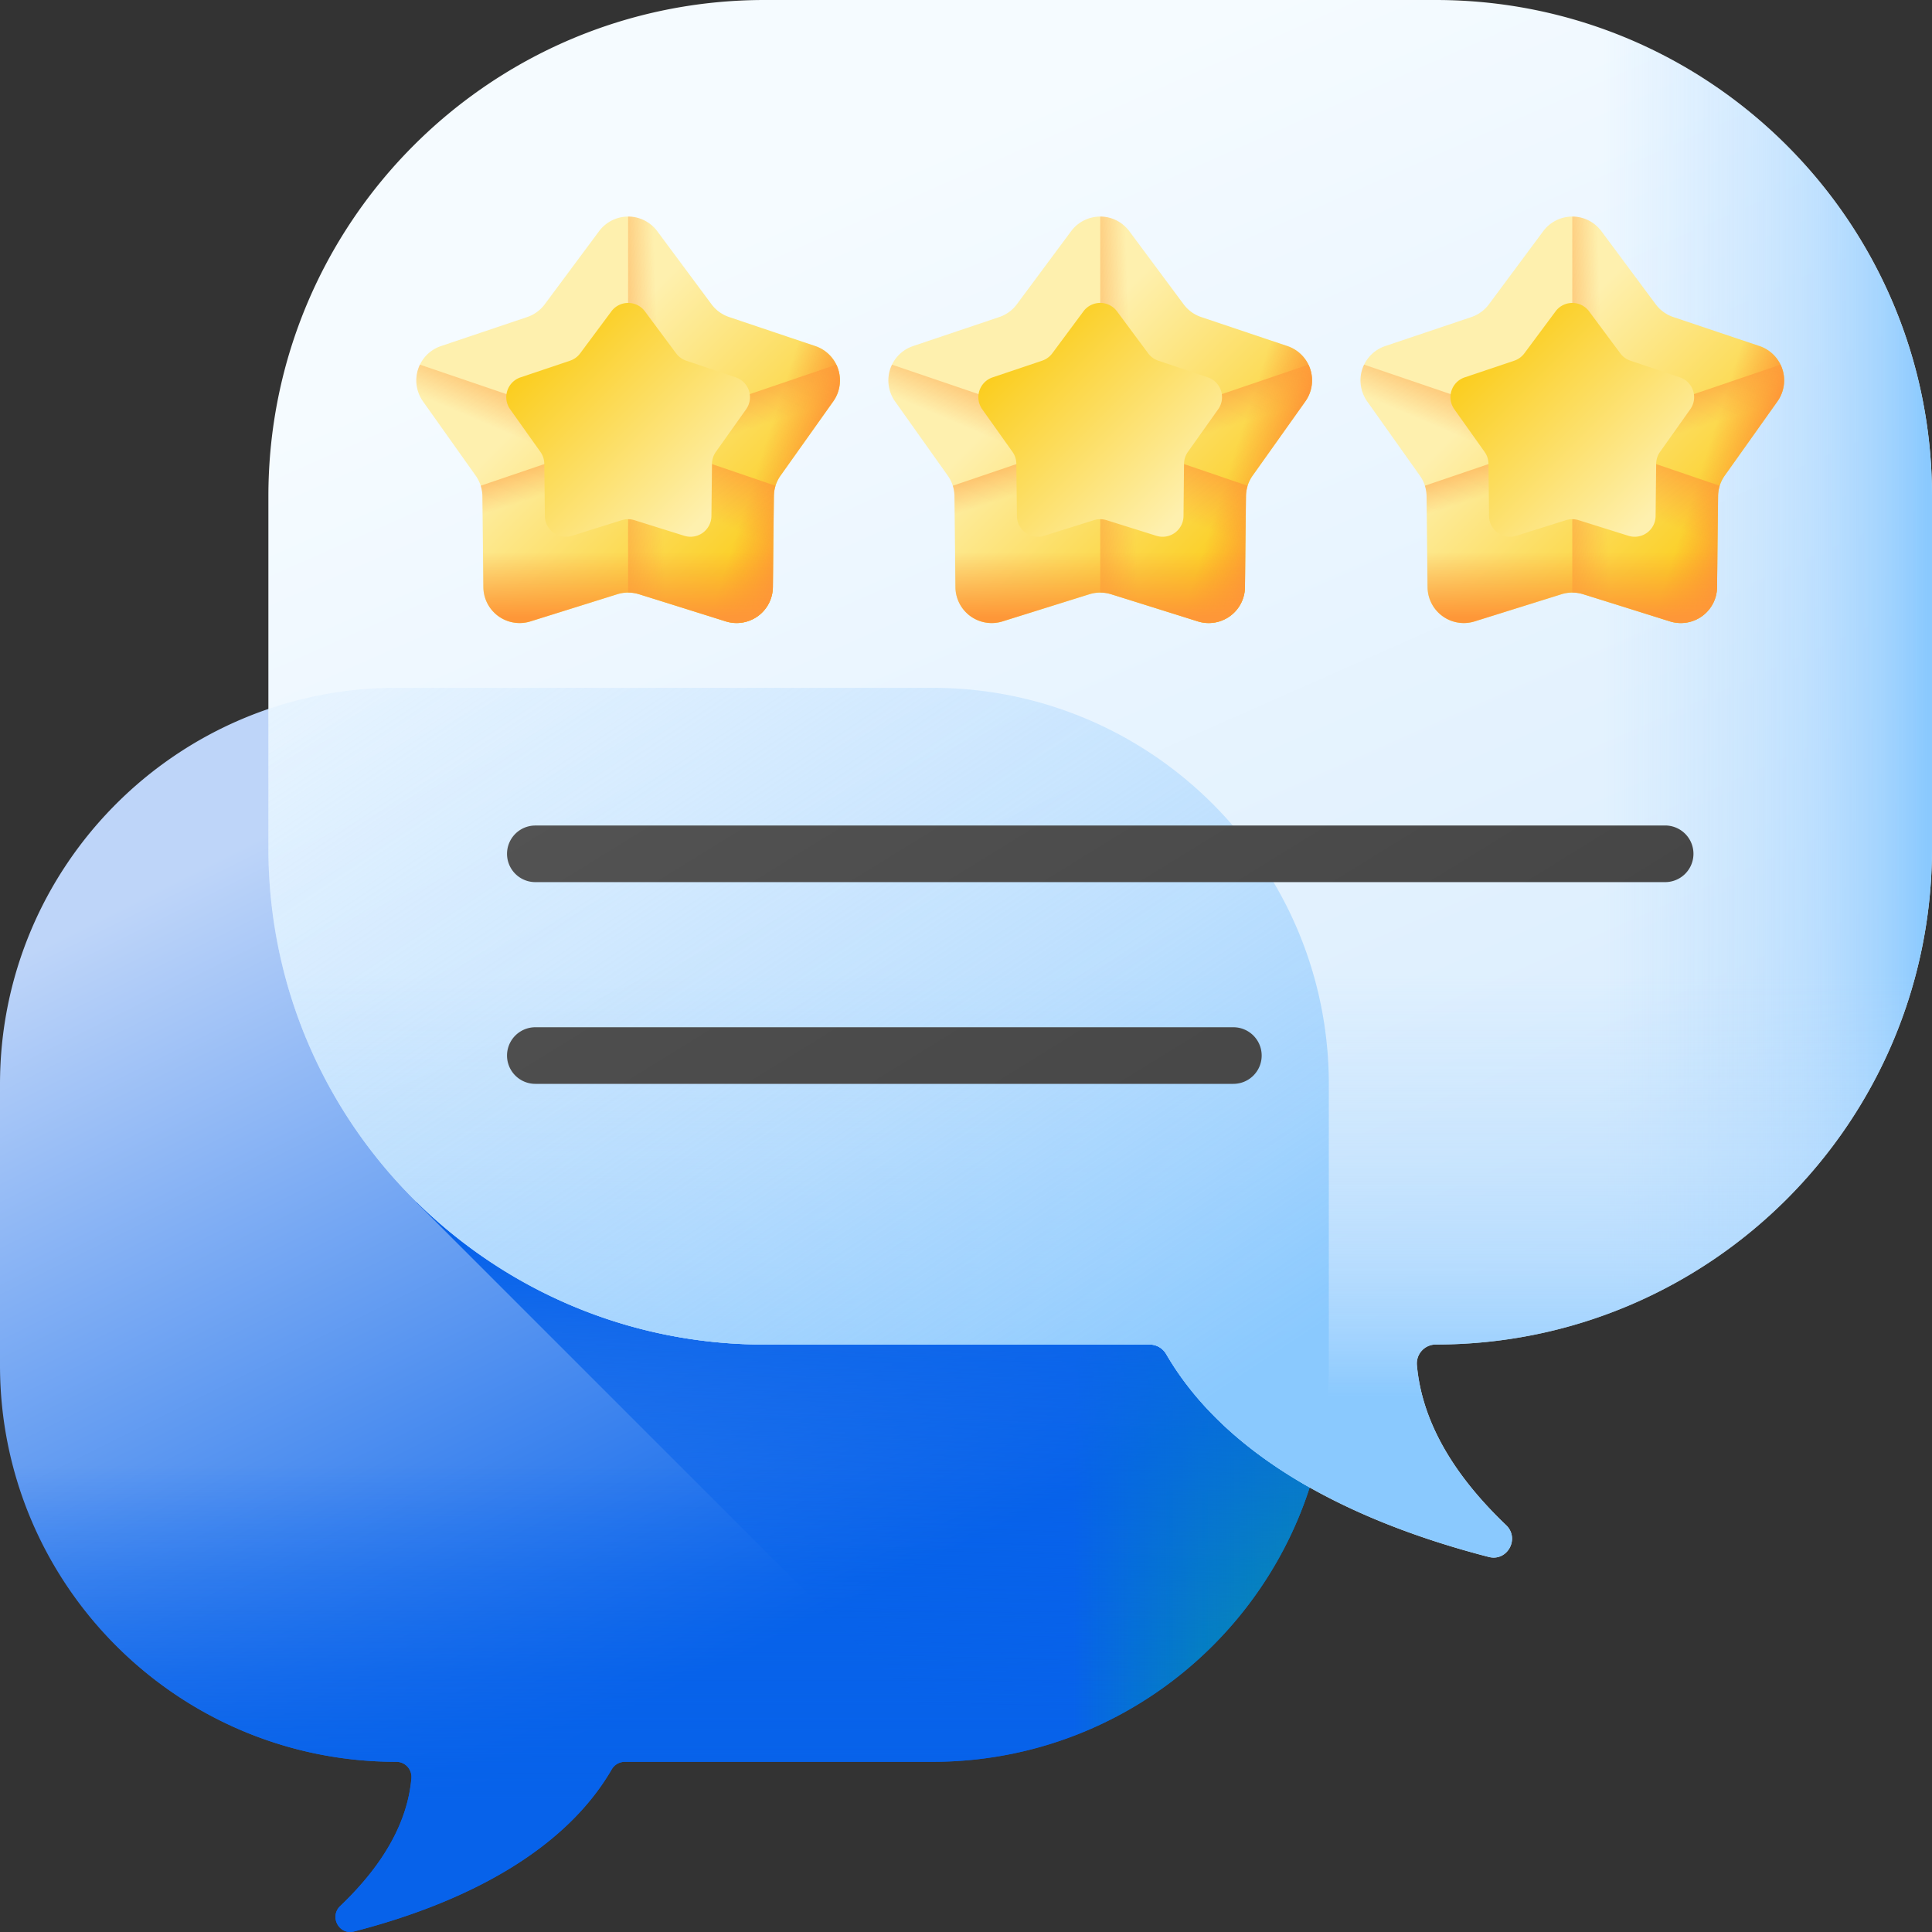 <svg width="48" height="48" fill="none" xmlns="http://www.w3.org/2000/svg"><rect width="100%" height="100%" fill="#333333" stroke="none"/><g clip-path="url(#clip0_1247_36477)"><path d="M9.848 17.09h13.318c5.439 0 9.848 4.408 9.848 9.848v6.985c0 5.44-4.41 9.849-9.849 9.849h-7.643a.378.378 0 00-.326.192c-1.1 1.895-3.391 3.246-6.4 4.023-.372.096-.621-.367-.343-.632 1.123-1.073 1.676-2.133 1.768-3.17a.376.376 0 00-.373-.413C4.41 43.772 0 39.362 0 33.923v-6.986c0-5.439 4.41-9.848 9.848-9.848z" fill="url(#paint0_linear_1247_36477)"/><path d="M0 27.1v6.823c0 5.44 4.41 9.849 9.848 9.849.222 0 .393.191.373.412-.092 1.038-.644 2.098-1.768 3.17-.278.266-.028.73.344.633 3.008-.777 5.298-2.128 6.399-4.023a.378.378 0 01.326-.192h7.644c5.439 0 9.848-4.41 9.848-9.849V27.1H0z" fill="url(#paint1_linear_1247_36477)"/><path d="M23.166 17.09h-8.133v27.132c.056-.085.112-.17.163-.258a.378.378 0 01.326-.192h7.644c5.439 0 9.848-4.41 9.848-9.849v-6.986c0-5.439-4.409-9.848-9.848-9.848z" fill="url(#paint2_linear_1247_36477)"/><path d="M10.34 29.867l13.852 13.851c4.956-.513 8.822-4.703 8.822-9.795v-4.056H10.34z" fill="url(#paint3_linear_1247_36477)"/><path d="M35.67 0H18.998C12.19 0 6.668 5.52 6.668 12.33v8.745c0 6.81 5.521 12.33 12.33 12.33h9.57c.17 0 .323.093.408.24 1.378 2.373 4.245 4.064 8.011 5.037.466.12.779-.46.43-.792-1.406-1.343-2.097-2.67-2.214-3.97a.471.471 0 01.467-.516c6.81 0 12.33-5.52 12.33-12.329v-8.746C48 5.52 42.48 0 35.67 0z" fill="url(#paint4_linear_1247_36477)"/><path d="M35.67 0H24.61v33.404h3.957c.17 0 .323.094.409.241 1.377 2.373 4.245 4.064 8.011 5.037.466.12.778-.46.43-.792-1.407-1.343-2.098-2.67-2.214-3.97a.471.471 0 01.467-.516c6.81 0 12.33-5.52 12.33-12.329v-8.746C48 5.52 42.48 0 35.67 0z" fill="url(#paint5_linear_1247_36477)"/><path d="M48 12.532v8.543c0 6.81-5.52 12.33-12.33 12.33a.471.471 0 00-.467.516c.117 1.3.808 2.626 2.215 3.97.348.331.035.911-.43.79-3.767-.972-6.634-2.663-8.012-5.036a.474.474 0 00-.409-.24h-9.569c-6.809 0-12.33-5.52-12.33-12.33v-8.543H48z" fill="url(#paint6_linear_1247_36477)"/><path d="M33.014 26.938c0-5.44-4.41-9.849-9.849-9.849H9.848a9.836 9.836 0 00-3.18.525v3.461c0 6.81 5.521 12.33 12.33 12.33h9.57c.17 0 .323.093.408.24.763 1.315 1.984 2.42 3.562 3.31a9.84 9.84 0 00.476-3.032v-6.986z" fill="url(#paint7_linear_1247_36477)"/><path d="M41.37 20.51H13.3a.703.703 0 100 1.406h28.07a.703.703 0 100-1.407z" fill="url(#paint8_linear_1247_36477)"/><path d="M30.643 25.522H13.3a.703.703 0 100 1.406h17.343a.703.703 0 100-1.406z" fill="url(#paint9_linear_1247_36477)"/><path d="M15.875 14.763l2.157.676a.902.902 0 001.17-.851l.025-2.26a.9.9 0 01.166-.512l1.309-1.842a.901.901 0 00-.448-1.377l-2.141-.721a.902.902 0 01-.436-.317L16.33 5.745a.901.901 0 00-1.447 0L13.534 7.56a.902.902 0 01-.436.317l-2.141.721a.901.901 0 00-.447 1.376l1.308 1.843c.107.15.165.328.167.512l.024 2.26a.901.901 0 001.17.85l2.157-.675a.901.901 0 01.539 0z" fill="url(#paint10_linear_1247_36477)"/><path d="M10.433 9.06a.898.898 0 00.076.913l1.31 1.843c.105.15.163.328.166.512l.024 2.26a.901.901 0 001.17.85l2.157-.675a.902.902 0 01.539 0l2.157.675a.902.902 0 001.17-.85l.025-2.26a.9.9 0 01.04-.26L10.434 9.06z" fill="url(#paint11_linear_1247_36477)"/><path d="M20.779 9.06a.898.898 0 01-.077.913l-1.309 1.843a.901.901 0 00-.166.512l-.025 2.26a.901.901 0 01-1.17.85l-2.157-.675a.901.901 0 00-.539 0l-2.156.675a.901.901 0 01-1.171-.85l-.024-2.26a.902.902 0 00-.042-.26L20.78 9.06z" fill="url(#paint12_linear_1247_36477)"/><path d="M20.254 8.597l-2.141-.721a.902.902 0 01-.436-.317l-1.348-1.814a.895.895 0 00-.724-.364v9.341a.9.9 0 01.27.041l2.156.675a.902.902 0 001.171-.85l.024-2.26a.901.901 0 01.167-.512L20.7 9.973a.901.901 0 00-.447-1.376z" fill="url(#paint13_linear_1247_36477)"/><path d="M20.254 8.597l-2.141-.721a.902.902 0 01-.436-.317l-1.348-1.814a.895.895 0 00-.724-.364v9.341a.9.9 0 01.27.041l2.156.675a.902.902 0 001.171-.85l.024-2.26a.901.901 0 01.167-.512L20.7 9.973a.901.901 0 00-.447-1.376z" fill="url(#paint14_linear_1247_36477)"/><path d="M11.947 12.083a.876.876 0 01.038.245l.024 2.26a.901.901 0 001.17.85l2.157-.675a.9.9 0 01.539 0l2.157.675a.902.902 0 001.17-.85l.025-2.26a.9.9 0 01.037-.245h-7.317z" fill="url(#paint15_linear_1247_36477)"/><path d="M15.76 12.923l1.242.389a.519.519 0 00.673-.49l.014-1.3a.52.52 0 01.096-.295l.753-1.06a.519.519 0 00-.258-.791l-1.232-.415a.518.518 0 01-.25-.182l-.776-1.044a.519.519 0 00-.832 0l-.776 1.044a.52.52 0 01-.25.182l-1.233.415a.519.519 0 00-.257.792l.753 1.06a.518.518 0 01.096.294l.014 1.3a.519.519 0 00.673.49l1.24-.389a.528.528 0 01.31 0z" fill="url(#paint16_linear_1247_36477)"/><path d="M27.604 14.763l2.156.676a.902.902 0 001.171-.851l.024-2.26a.901.901 0 01.167-.512l1.308-1.842a.901.901 0 00-.447-1.377l-2.142-.721a.902.902 0 01-.435-.317l-1.348-1.814a.901.901 0 00-1.447 0L25.263 7.56a.901.901 0 01-.436.317l-2.142.721a.901.901 0 00-.447 1.376l1.309 1.843c.106.15.164.328.166.512l.025 2.26a.901.901 0 001.17.85l2.157-.675a.902.902 0 01.539 0z" fill="url(#paint17_linear_1247_36477)"/><path d="M22.162 9.06a.898.898 0 00.077.913l1.309 1.843c.106.15.164.328.166.512l.024 2.26a.901.901 0 001.171.85l2.157-.675a.902.902 0 01.538 0l2.157.675a.902.902 0 001.17-.85l.025-2.26a.911.911 0 01.041-.26L22.162 9.06z" fill="url(#paint18_linear_1247_36477)"/><path d="M32.508 9.06a.898.898 0 01-.077.913l-1.308 1.843a.901.901 0 00-.167.512l-.024 2.26a.901.901 0 01-1.17.85l-2.157-.675a.901.901 0 00-.54 0l-2.156.675a.901.901 0 01-1.17-.85l-.025-2.26a.902.902 0 00-.041-.26l8.835-3.008z" fill="url(#paint19_linear_1247_36477)"/><path d="M31.984 8.597l-2.142-.721a.902.902 0 01-.435-.317l-1.349-1.814a.895.895 0 00-.723-.364v9.341a.9.9 0 01.27.041l2.156.675a.902.902 0 001.17-.85l.025-2.26a.901.901 0 01.166-.512l1.309-1.843a.901.901 0 00-.447-1.376z" fill="url(#paint20_linear_1247_36477)"/><path d="M31.984 8.597l-2.142-.721a.902.902 0 01-.435-.317l-1.349-1.814a.895.895 0 00-.723-.364v9.341a.9.9 0 01.27.041l2.156.675a.902.902 0 001.17-.85l.025-2.26a.901.901 0 01.166-.512l1.309-1.843a.901.901 0 00-.447-1.376z" fill="url(#paint21_linear_1247_36477)"/><path d="M23.676 12.083a.914.914 0 01.037.245l.024 2.26a.901.901 0 001.171.85l2.157-.675a.9.9 0 01.538 0l2.157.675a.901.901 0 001.17-.85l.025-2.26a.914.914 0 01.037-.245h-7.316z" fill="url(#paint22_linear_1247_36477)"/><path d="M27.49 12.923l1.24.389a.519.519 0 00.674-.49l.013-1.3a.52.52 0 01.096-.295l.753-1.06a.519.519 0 00-.257-.791l-1.232-.415a.518.518 0 01-.251-.182l-.775-1.044a.519.519 0 00-.833 0l-.775 1.044a.52.52 0 01-.251.182l-1.232.415a.519.519 0 00-.257.792l.753 1.06a.518.518 0 01.095.294l.014 1.3a.519.519 0 00.674.49l1.24-.389a.518.518 0 01.31 0z" fill="url(#paint23_linear_1247_36477)"/><path d="M39.333 14.763l2.157.676a.902.902 0 001.17-.851l.025-2.26a.9.9 0 01.166-.512l1.309-1.842a.901.901 0 00-.447-1.377l-2.142-.721a.902.902 0 01-.436-.317l-1.348-1.814a.901.901 0 00-1.447 0L36.992 7.56a.902.902 0 01-.435.317l-2.142.721a.901.901 0 00-.447 1.376l1.308 1.843c.107.15.165.328.167.512l.024 2.26a.901.901 0 001.17.85l2.157-.675a.902.902 0 01.54 0z" fill="url(#paint24_linear_1247_36477)"/><path d="M33.89 9.06a.898.898 0 00.078.913l1.308 1.843c.106.15.164.328.167.512l.024 2.26a.901.901 0 001.17.85l2.157-.675a.902.902 0 01.539 0l2.157.675a.902.902 0 001.17-.85l.025-2.26a.9.9 0 01.04-.26L33.892 9.06z" fill="url(#paint25_linear_1247_36477)"/><path d="M44.237 9.06a.898.898 0 01-.077.913l-1.309 1.843a.902.902 0 00-.166.512l-.025 2.26a.901.901 0 01-1.17.85l-2.157-.675a.902.902 0 00-.539 0l-2.156.675a.901.901 0 01-1.171-.85l-.024-2.26a.899.899 0 00-.042-.26l8.836-3.008z" fill="url(#paint26_linear_1247_36477)"/><path d="M43.712 8.597l-2.141-.721a.902.902 0 01-.436-.317l-1.348-1.814a.895.895 0 00-.724-.364v9.341a.9.9 0 01.27.041l2.156.675a.902.902 0 001.171-.85l.025-2.26a.901.901 0 01.166-.512l1.308-1.843a.901.901 0 00-.447-1.376z" fill="url(#paint27_linear_1247_36477)"/><path d="M43.712 8.597l-2.141-.721a.902.902 0 01-.436-.317l-1.348-1.814a.895.895 0 00-.724-.364v9.341a.9.9 0 01.27.041l2.156.675a.902.902 0 001.171-.85l.025-2.26a.901.901 0 01.166-.512l1.308-1.843a.901.901 0 00-.447-1.376z" fill="url(#paint28_linear_1247_36477)"/><path d="M35.405 12.083a.876.876 0 01.038.245l.024 2.26a.901.901 0 001.17.85l2.157-.675a.9.9 0 01.539 0l2.157.675a.901.901 0 001.17-.85l.025-2.26c0-.084.014-.166.037-.245h-7.317z" fill="url(#paint29_linear_1247_36477)"/><path d="M39.219 12.923l1.24.389a.519.519 0 00.674-.49l.014-1.3a.52.52 0 01.096-.295l.752-1.06a.519.519 0 00-.257-.791l-1.232-.415a.518.518 0 01-.25-.182l-.776-1.044a.519.519 0 00-.832 0l-.776 1.044a.52.52 0 01-.25.182l-1.233.415a.519.519 0 00-.257.792l.753 1.06a.518.518 0 01.096.294l.014 1.3a.519.519 0 00.673.49l1.24-.389a.528.528 0 01.31 0z" fill="url(#paint30_linear_1247_36477)"/></g><defs><linearGradient id="paint0_linear_1247_36477" x1="10.65" y1="18.717" x2="21.173" y2="39.763" gradientUnits="userSpaceOnUse"><stop stop-color="#BED5F9"/><stop offset="1" stop-color="#0762EA"/></linearGradient><linearGradient id="paint1_linear_1247_36477" x1="16.507" y1="36.408" x2="16.507" y2="44.793" gradientUnits="userSpaceOnUse"><stop stop-color="#0762EA" stop-opacity="0"/><stop offset=".36" stop-color="#0762EA" stop-opacity=".36"/><stop offset=".794" stop-color="#0762EA" stop-opacity=".795"/><stop offset="1" stop-color="#0762EA"/></linearGradient><linearGradient id="paint2_linear_1247_36477" x1="26.669" y1="30.656" x2="33.079" y2="30.656" gradientUnits="userSpaceOnUse"><stop stop-color="#00A887" stop-opacity="0"/><stop offset=".36" stop-color="#01A58C" stop-opacity=".36"/><stop offset=".794" stop-color="#069C9A" stop-opacity=".795"/><stop offset="1" stop-color="#0996A4"/></linearGradient><linearGradient id="paint3_linear_1247_36477" x1="21.375" y1="42.399" x2="21.698" y2="31.246" gradientUnits="userSpaceOnUse"><stop stop-color="#0762EA" stop-opacity="0"/><stop offset=".36" stop-color="#0762EA" stop-opacity=".36"/><stop offset=".794" stop-color="#0762EA" stop-opacity=".795"/><stop offset="1" stop-color="#0762EA"/></linearGradient><linearGradient id="paint4_linear_1247_36477" x1="21.776" y1="4.132" x2="34.808" y2="33.605" gradientUnits="userSpaceOnUse"><stop stop-color="#F5FBFF"/><stop offset="1" stop-color="#D8ECFE"/></linearGradient><linearGradient id="paint5_linear_1247_36477" x1="39.847" y1="19.349" x2="47.872" y2="19.349" gradientUnits="userSpaceOnUse"><stop stop-color="#B3DAFE" stop-opacity="0"/><stop offset=".431" stop-color="#B1D9FE" stop-opacity=".432"/><stop offset=".666" stop-color="#A9D6FE" stop-opacity=".666"/><stop offset=".852" stop-color="#9BD0FE" stop-opacity=".852"/><stop offset="1" stop-color="#8AC9FE"/></linearGradient><linearGradient id="paint6_linear_1247_36477" x1="27.334" y1="24.186" x2="27.334" y2="34.684" gradientUnits="userSpaceOnUse"><stop stop-color="#B3DAFE" stop-opacity="0"/><stop offset=".431" stop-color="#B1D9FE" stop-opacity=".432"/><stop offset=".666" stop-color="#A9D6FE" stop-opacity=".666"/><stop offset=".852" stop-color="#9BD0FE" stop-opacity=".852"/><stop offset="1" stop-color="#8AC9FE"/></linearGradient><linearGradient id="paint7_linear_1247_36477" x1="10.366" y1="10.03" x2="27.709" y2="36.295" gradientUnits="userSpaceOnUse"><stop stop-color="#B3DAFE" stop-opacity="0"/><stop offset=".431" stop-color="#B1D9FE" stop-opacity=".432"/><stop offset=".666" stop-color="#A9D6FE" stop-opacity=".666"/><stop offset=".852" stop-color="#9BD0FE" stop-opacity=".852"/><stop offset="1" stop-color="#8AC9FE"/></linearGradient><linearGradient id="paint8_linear_1247_36477" x1="18.324" y1="6.604" x2="32.87" y2="30.189" gradientUnits="userSpaceOnUse"><stop stop-color="#5A5A5A"/><stop offset="1" stop-color="#444"/></linearGradient><linearGradient id="paint9_linear_1247_36477" x1="9.061" y1="5.292" x2="27.686" y2="35.49" gradientUnits="userSpaceOnUse"><stop stop-color="#5A5A5A"/><stop offset="1" stop-color="#444"/></linearGradient><linearGradient id="paint10_linear_1247_36477" x1="13.933" y1="9.509" x2="19.609" y2="15.185" gradientUnits="userSpaceOnUse"><stop stop-color="#FEF0AE"/><stop offset="1" stop-color="#FAC600"/></linearGradient><linearGradient id="paint11_linear_1247_36477" x1="14.894" y1="11.732" x2="15.723" y2="9.784" gradientUnits="userSpaceOnUse"><stop stop-color="#FE9738" stop-opacity="0"/><stop offset="1" stop-color="#FE9738"/></linearGradient><linearGradient id="paint12_linear_1247_36477" x1="16.249" y1="11.424" x2="15.784" y2="9.969" gradientUnits="userSpaceOnUse"><stop stop-color="#FE9738" stop-opacity="0"/><stop offset="1" stop-color="#FE9738"/></linearGradient><linearGradient id="paint13_linear_1247_36477" x1="16.397" y1="10.449" x2="14.632" y2="10.508" gradientUnits="userSpaceOnUse"><stop stop-color="#FE9738" stop-opacity="0"/><stop offset="1" stop-color="#FE9738"/></linearGradient><linearGradient id="paint14_linear_1247_36477" x1="18.979" y1="11.117" x2="20.264" y2="11.531" gradientUnits="userSpaceOnUse"><stop stop-color="#FE9738" stop-opacity="0"/><stop offset="1" stop-color="#FE9738"/></linearGradient><linearGradient id="paint15_linear_1247_36477" x1="15.606" y1="13.72" x2="15.606" y2="15.352" gradientUnits="userSpaceOnUse"><stop stop-color="#FE9738" stop-opacity="0"/><stop offset="1" stop-color="#FE9738"/></linearGradient><linearGradient id="paint16_linear_1247_36477" x1="17.543" y1="12.8" x2="12.603" y2="7.86" gradientUnits="userSpaceOnUse"><stop stop-color="#FEF0AE"/><stop offset="1" stop-color="#FAC600"/></linearGradient><linearGradient id="paint17_linear_1247_36477" x1="25.662" y1="9.509" x2="31.338" y2="15.185" gradientUnits="userSpaceOnUse"><stop stop-color="#FEF0AE"/><stop offset="1" stop-color="#FAC600"/></linearGradient><linearGradient id="paint18_linear_1247_36477" x1="26.623" y1="11.732" x2="27.452" y2="9.784" gradientUnits="userSpaceOnUse"><stop stop-color="#FE9738" stop-opacity="0"/><stop offset="1" stop-color="#FE9738"/></linearGradient><linearGradient id="paint19_linear_1247_36477" x1="27.979" y1="11.424" x2="27.513" y2="9.969" gradientUnits="userSpaceOnUse"><stop stop-color="#FE9738" stop-opacity="0"/><stop offset="1" stop-color="#FE9738"/></linearGradient><linearGradient id="paint20_linear_1247_36477" x1="28.127" y1="10.449" x2="26.361" y2="10.508" gradientUnits="userSpaceOnUse"><stop stop-color="#FE9738" stop-opacity="0"/><stop offset="1" stop-color="#FE9738"/></linearGradient><linearGradient id="paint21_linear_1247_36477" x1="30.708" y1="11.117" x2="31.993" y2="11.531" gradientUnits="userSpaceOnUse"><stop stop-color="#FE9738" stop-opacity="0"/><stop offset="1" stop-color="#FE9738"/></linearGradient><linearGradient id="paint22_linear_1247_36477" x1="27.334" y1="13.72" x2="27.334" y2="15.352" gradientUnits="userSpaceOnUse"><stop stop-color="#FE9738" stop-opacity="0"/><stop offset="1" stop-color="#FE9738"/></linearGradient><linearGradient id="paint23_linear_1247_36477" x1="29.272" y1="12.8" x2="24.331" y2="7.86" gradientUnits="userSpaceOnUse"><stop stop-color="#FEF0AE"/><stop offset="1" stop-color="#FAC600"/></linearGradient><linearGradient id="paint24_linear_1247_36477" x1="37.392" y1="9.509" x2="43.068" y2="15.185" gradientUnits="userSpaceOnUse"><stop stop-color="#FEF0AE"/><stop offset="1" stop-color="#FAC600"/></linearGradient><linearGradient id="paint25_linear_1247_36477" x1="38.352" y1="11.732" x2="39.181" y2="9.784" gradientUnits="userSpaceOnUse"><stop stop-color="#FE9738" stop-opacity="0"/><stop offset="1" stop-color="#FE9738"/></linearGradient><linearGradient id="paint26_linear_1247_36477" x1="39.707" y1="11.424" x2="39.242" y2="9.969" gradientUnits="userSpaceOnUse"><stop stop-color="#FE9738" stop-opacity="0"/><stop offset="1" stop-color="#FE9738"/></linearGradient><linearGradient id="paint27_linear_1247_36477" x1="39.855" y1="10.449" x2="38.09" y2="10.508" gradientUnits="userSpaceOnUse"><stop stop-color="#FE9738" stop-opacity="0"/><stop offset="1" stop-color="#FE9738"/></linearGradient><linearGradient id="paint28_linear_1247_36477" x1="42.437" y1="11.117" x2="43.721" y2="11.531" gradientUnits="userSpaceOnUse"><stop stop-color="#FE9738" stop-opacity="0"/><stop offset="1" stop-color="#FE9738"/></linearGradient><linearGradient id="paint29_linear_1247_36477" x1="39.064" y1="13.72" x2="39.064" y2="15.352" gradientUnits="userSpaceOnUse"><stop stop-color="#FE9738" stop-opacity="0"/><stop offset="1" stop-color="#FE9738"/></linearGradient><linearGradient id="paint30_linear_1247_36477" x1="41.001" y1="12.8" x2="36.061" y2="7.86" gradientUnits="userSpaceOnUse"><stop stop-color="#FEF0AE"/><stop offset="1" stop-color="#FAC600"/></linearGradient><clipPath id="clip0_1247_36477"><path fill="#fff" d="M0 0h48v48H0z"/></clipPath></defs></svg>